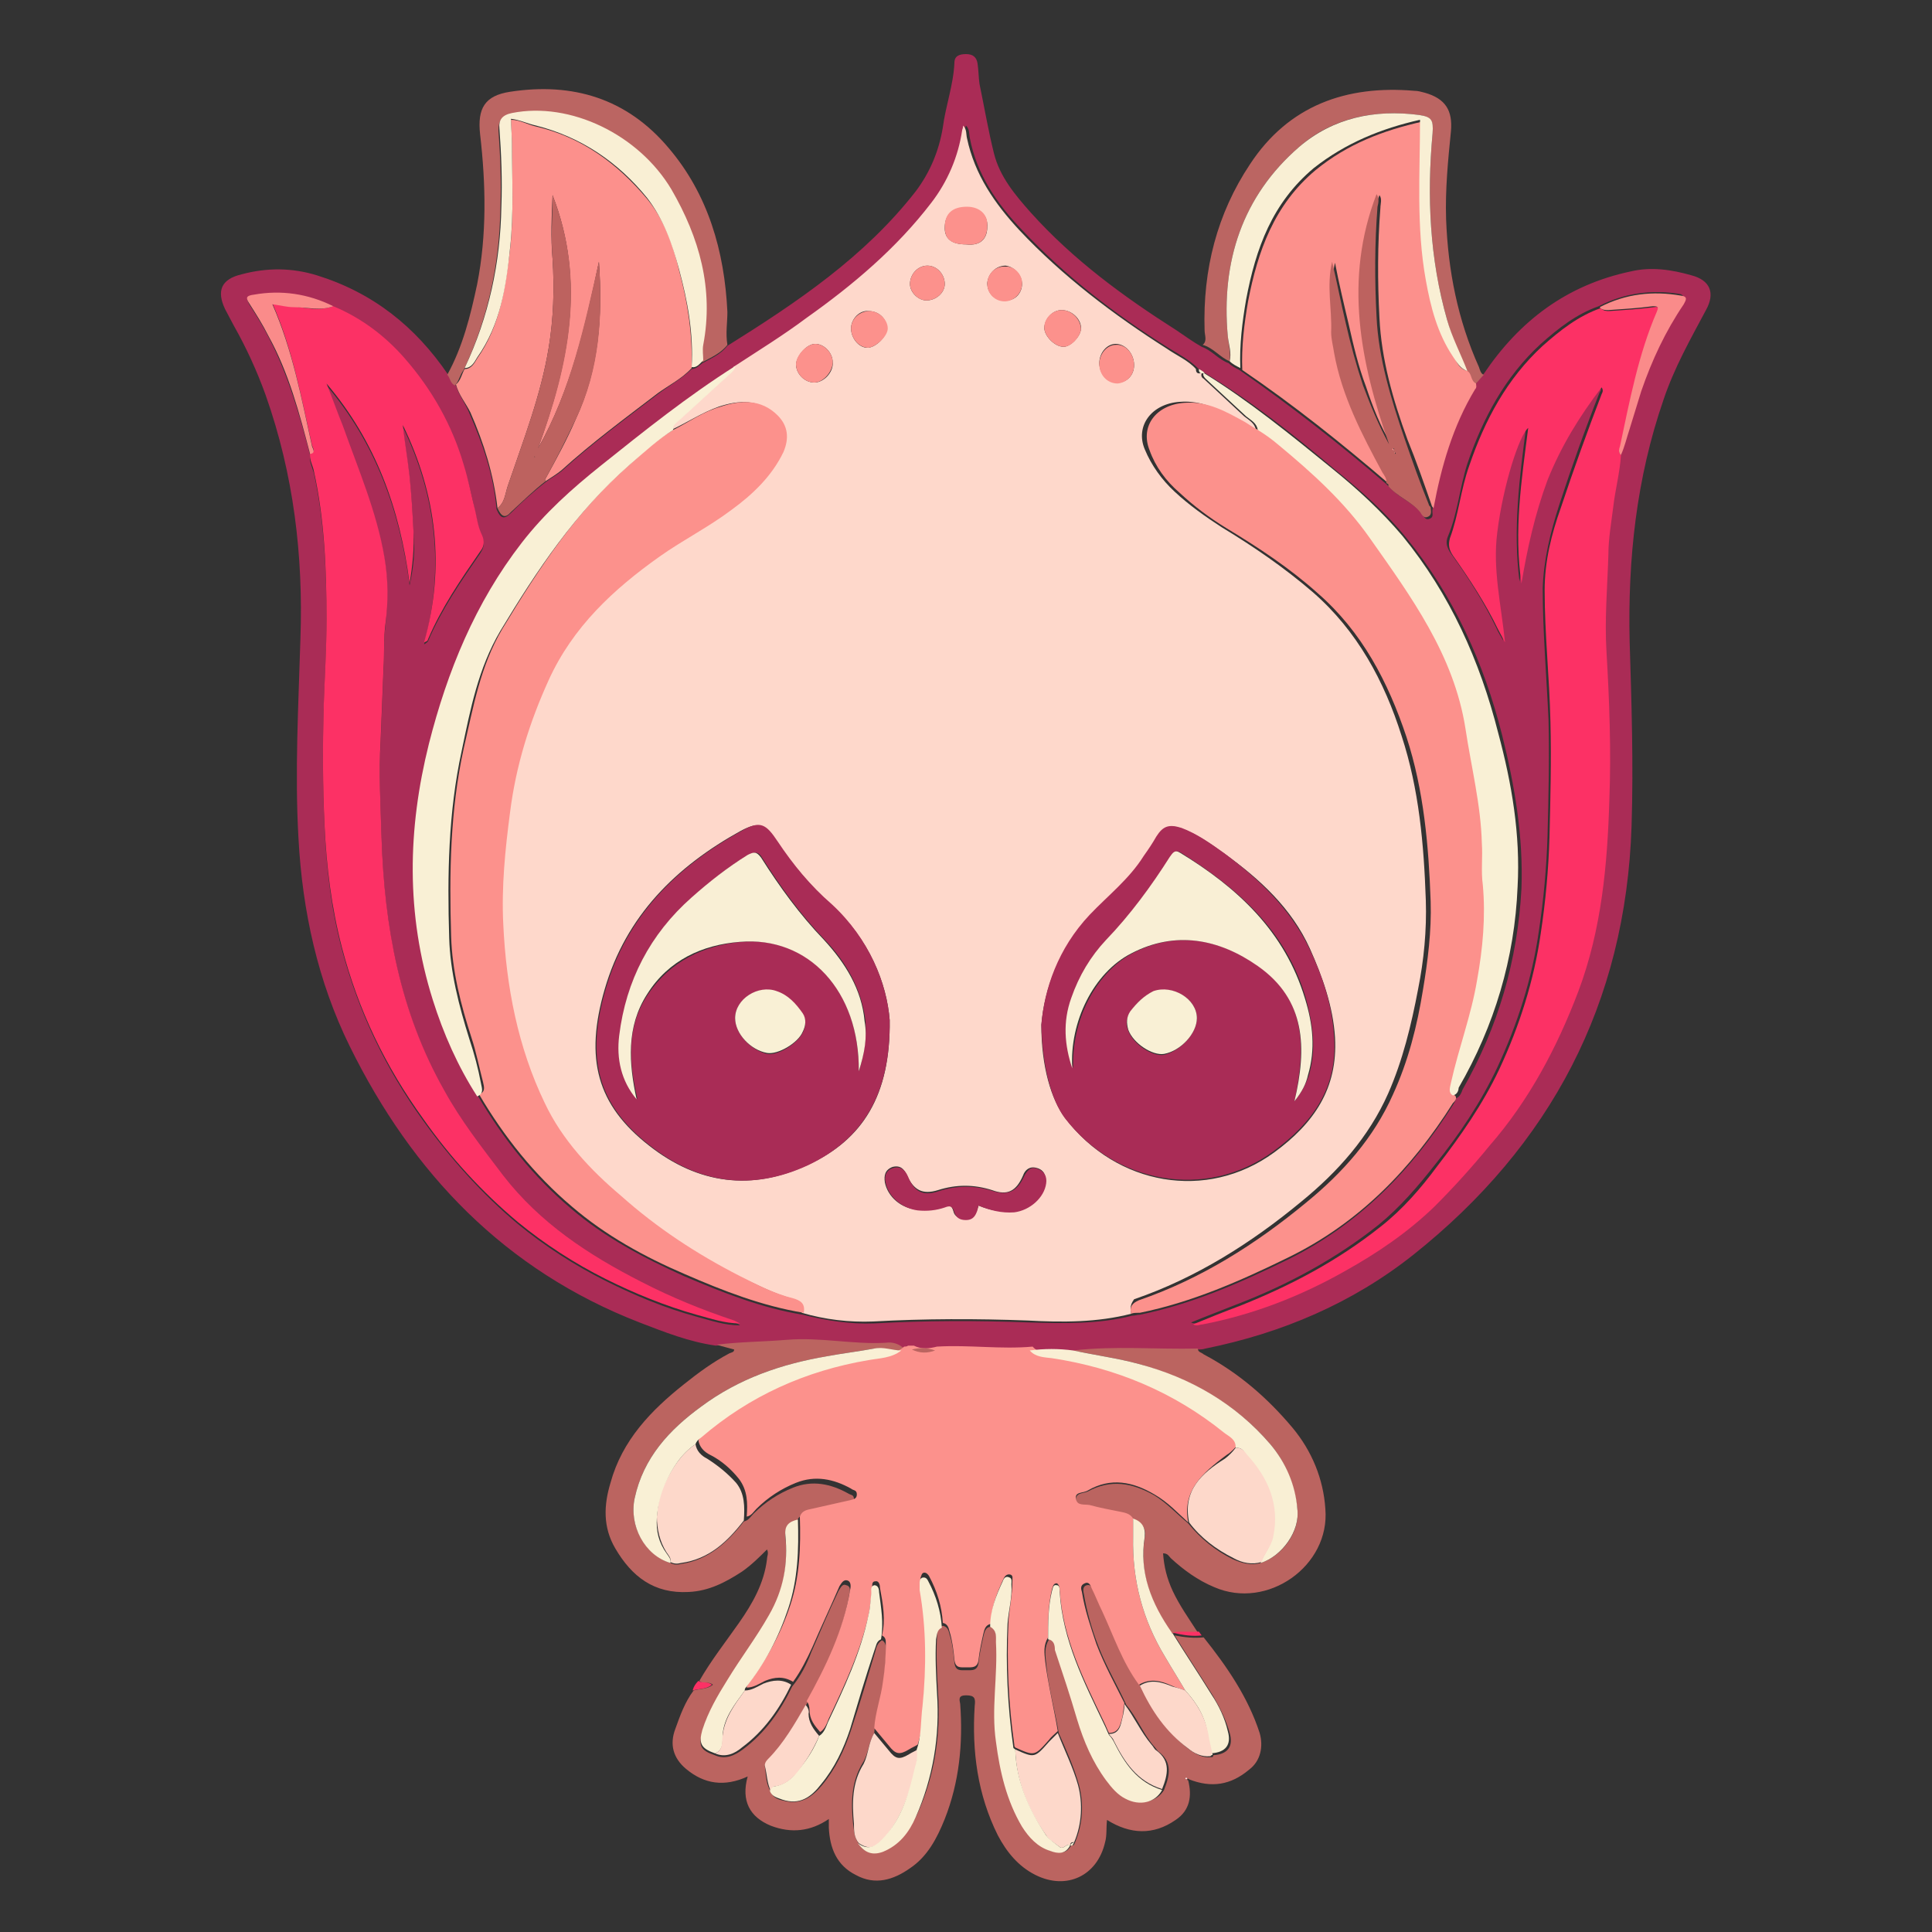 <?xml version="1.0" encoding="utf-8"?>
<!-- Generator: Adobe Illustrator 27.9.0, SVG Export Plug-In . SVG Version: 6.00 Build 0)  -->
<svg version="1.1" id="Layer_1" xmlns="http://www.w3.org/2000/svg" xmlns:xlink="http://www.w3.org/1999/xlink" x="0px" y="0px"
	 viewBox="0 0 200 200" style="enable-background:new 0 0 200 200;" xml:space="preserve">
<rect x="0" y="0" width="200" height="200" fill="#333333" stroke="none"/>
<style type="text/css">
	.st0{fill:#AA2C56;}
	.st1{fill:#BB6460;}
	.st2{fill:#BB6562;}
	.st3{fill:#FC3165;}
	.st4{fill:#FED8CB;}
	.st5{fill:#FC918C;}
	.st6{fill:#FC908C;}
	.st7{fill:#F9F0D5;}
	.st8{fill:#F9EFD4;}
	.st9{fill:#BD625F;}
	.st10{fill:#FA8B8A;}
	.st11{fill:#FDD8CA;}
	.st12{fill:#FEFEFE;}
	.st13{fill:#A92C56;}
	.st14{fill:#F9EFD5;}
</style>
<g>
	<path class="st0" d="M153.6,38.7c3.7-5.5,8.6-9.2,15.2-10.6c2.1-0.5,4.2-0.2,6.3,0.4c1.9,0.5,2.5,1.8,1.5,3.6c-1.6,3-3.3,6-4.4,9.3
		c-2.8,8.1-3.7,16.5-3.5,25c0.2,6.4,0.4,12.7,0.2,19.1c-0.6,18.4-8.4,33.1-22.6,44.4c-6.3,5-13.6,8.1-21.5,9.7
		c-0.3,0.1-0.6,0.1-0.9,0.1c-4.3,0.1-8.6-0.2-12.9,0.2c-1.5-0.3-3-0.2-4.5,0c-3.3,0.3-6.6-0.2-9.9,0c-0.8-0.3-1.6-0.3-2.4-0.1
		c-0.2,0-0.4,0-0.6,0c-0.5-0.6-1.3-0.8-2-0.7c-3.5,0.3-6.9-0.6-10.3-0.3c-2.4,0.2-4.8,0.2-7.2,0.5c-2.8-0.4-5.3-1.4-7.9-2.4
		c-13.9-5.4-23.5-15.4-30-28.6c-3.3-6.7-4.9-14-5.3-21.5c-0.4-6.9,0-13.8,0.2-20.7c0.3-8.6-0.7-17-3.6-25.2c-0.9-2.5-2-4.9-3.3-7.2
		c-0.3-0.6-0.6-1.1-0.9-1.7c-0.9-1.9-0.4-3.1,1.7-3.6c2.6-0.7,5.2-0.7,7.8,0.1c5.8,1.8,10.2,5.3,13.6,10.3c0.3,0.4,0.3,0.9,0.8,1.1
		c0.3,1,1,1.9,1.4,2.9c1.4,3.2,2.5,6.4,2.8,9.9c0.4,1,0.8,1.1,1.5,0.4c1.1-1.1,2.3-2.2,3.6-3.2c0.5-0.4,1.1-0.7,1.6-1.1
		c3.2-2.9,6.6-5.4,10-8c1.2-0.9,2.5-1.6,3.5-2.6c0.5,0,0.8-0.4,1.1-0.6c0.9-0.5,1.9-0.9,2.6-1.8c7.2-4.5,14.2-9.2,19.5-16
		c1.5-2,2.4-4.2,2.8-6.6c0.3-2.3,1.1-4.4,1.2-6.7c0-0.7,0.5-0.9,1.2-0.9c0.7,0,1.1,0.3,1.2,1c0.1,0.7,0.1,1.4,0.2,2.1
		c0.5,2.4,0.9,4.8,1.5,7.2c0.6,2.4,2.2,4.3,3.8,6.1c4.4,4.9,9.6,8.7,15.1,12.2c0.9,0.6,1.7,1.2,2.6,1.7c1.1,0.4,1.7,1.3,2.8,1.7
		c0.3,0.3,0.7,0.5,1.1,0.7c5.3,3.7,10.3,7.6,15.2,11.8c0.1,0.1,0.3,0.3,0.4,0.4c1,1.1,2.4,1.5,3.3,2.7c0.2,0.3,0.4,0.7,0.8,0.5
		c0.5-0.2,0.2-0.6,0.3-1c0.8-4.3,2-8.5,4.3-12.3c0.1-0.2,0.1-0.4,0.1-0.6C153,39.4,153.3,39,153.6,38.7z M124.7,38.6
		c-0.2-0.1-0.4-0.3-0.6-0.4c-0.9-0.9-2-1.5-3-2.1c-5.6-3.5-10.8-7.5-15.3-12.3c-2.6-2.7-4.7-5.8-5.4-9.5c-0.1-0.4,0-0.9-0.4-1.3
		c-0.1,0.2-0.1,0.3-0.1,0.5c-0.4,2.8-1.5,5.3-3.2,7.5c-3.6,4.7-8.1,8.5-12.9,11.9c-2.5,1.8-5.1,3.4-7.6,5.1
		c-4.9,3.1-9.4,6.6-13.9,10.3c-3,2.4-5.9,5-8.2,8c-4.8,6.2-7.7,13.2-9.6,20.8c-2.2,8.9-2.4,17.7,0.4,26.4c1.1,3.5,2.6,6.9,4.6,10
		c2.6,4.4,5.7,8.3,9.6,11.6c3.5,3,7.5,5.1,11.7,7c4,1.7,8,3.3,12.3,4c2.4,0.6,4.9,1,7.4,0.9c5.3-0.3,10.7-0.3,16-0.1
		c3.6,0.1,7.2,0.2,10.7-0.7c0.3,0,0.5-0.1,0.8-0.1c5.4-1.1,10.4-3.3,15.3-5.7c7.3-3.6,12.8-9.2,17.1-16c0.1-0.2,0.3-0.4,0.3-0.7
		c0.4-0.1,0.6-0.6,0.7-0.9c3.7-6.5,5.7-13.4,6.1-20.8c0.2-5.4-0.7-10.7-2-15.9c-1.9-7.5-5-14.4-9.9-20.4c-2.1-2.6-4.7-4.9-7.3-7
		C133.8,44.9,129.5,41.5,124.7,38.6L124.7,38.6z M32.1,47.1c-0.1,0.7,0.2,1.2,0.4,1.9c1.1,5.1,1.3,10.2,1.3,15.3
		c0,3-0.2,6.1-0.3,9.2c-0.1,4.1-0.1,8.1,0.1,12.2c0.2,4.3,0.7,8.5,1.8,12.6c1.7,6.4,4.5,12.3,8.4,17.7c2.8,3.9,6.1,7.6,9.8,10.7
		c2.8,2.3,5.9,4.3,9.1,5.9c3,1.5,6.1,2.8,9.4,3.7c1.5,0.4,2.9,0.9,4.5,0.9c-0.2-0.2-0.4-0.2-0.6-0.3c-3.3-1.2-6.5-2.5-9.6-4
		c-5.4-2.8-10.5-6.1-14.3-11c-2.2-2.8-4.3-5.7-6.1-8.8c-4.5-8.1-6.2-16.9-6.5-26.1c-0.1-3.4-0.3-6.7-0.1-10.1c0.1-2.5,0.2-5,0.3-7.5
		c0.1-1.5,0-3.1,0.2-4.6c0.2-2.3,0.3-4.6-0.1-6.9c-0.8-4.7-2.7-9.1-4.3-13.6c-0.5-1.5-1.1-2.9-1.7-4.4c5.1,6,7.6,13,8.6,20.7
		c0.4-1.8,0.6-3.6,0.4-5.5c-0.1-1.9-0.2-3.8-0.4-5.6c-0.2-1.8-0.5-3.5-0.7-5.3c3.5,7.2,4.3,14.7,2.2,22.5c0.2-0.1,0.3-0.2,0.4-0.3
		c1.4-3.3,3.4-6.2,5.4-9.1c0.4-0.6,0.5-1.1,0.2-1.7c-0.4-0.8-0.5-1.7-0.7-2.5c-0.3-1.6-0.7-3.2-1.2-4.8c-1.3-4.1-3.3-7.8-6.1-11
		c-2.1-2.3-4.5-4.2-7.4-5.4c-2.6-1.4-5.3-1.7-8.2-1.3c-0.8,0.1-0.8,0.3-0.5,0.9c0.7,1.1,1.4,2.2,2,3.4C29.8,38.7,31,42.9,32.1,47.1z
		 M165.5,31.7c-2.3,0.8-4.2,2.3-6,3.9c-3.7,3.4-6,7.7-7.6,12.4c-0.8,2.5-1,5.1-2,7.5c-0.3,0.7-0.1,1.2,0.3,1.8
		c1.8,2.5,3.4,5,4.7,7.7c0.2,0.5,0.5,0.9,0.7,1.3c-0.4-3.8-1.3-7.6-0.8-11.4c0.7-4.9,2.4-10.1,3.2-10.8c-0.7,5.3-1.4,10.7-0.7,16.1
		c0.6-3.7,1.4-7.3,2.7-10.7c1.3-3.5,3.3-6.6,5.6-9.6c0.2,0.4,0.1,0.6,0,0.7c-1.5,3.8-2.9,7.7-4.2,11.7c-0.9,2.8-1.6,5.6-1.7,8.6
		c0,4.5,0.4,9.1,0.6,13.6c0.1,4,0,8-0.1,12c-0.1,3.3-0.4,6.6-0.9,9.9c-0.7,4.9-2.2,9.6-4.3,14.1c-1.7,3.6-3.9,6.9-6.4,10
		c-1.8,2.3-3.7,4.5-5.9,6.3c-4.4,3.5-9.4,6.2-14.6,8.2c-1.5,0.6-3.1,1.2-4.8,1.9c0.2,0.1,0.3,0.1,0.4,0.1c0.2,0,0.4,0,0.6-0.1
		c5.2-1.1,10-3,14.7-5.5c3.4-1.9,6.5-4,9.3-6.7c2.1-2,3.9-4.1,5.7-6.3c4-4.8,7-10.2,9.2-16c2.4-6.4,3-13.1,3.2-19.8
		c0.2-5.1-0.1-10.3-0.3-15.4c-0.2-3.3,0.1-6.7,0.2-10c0.1-1.6,0.4-3.3,0.5-4.9c0.2-1.8,0.7-3.5,0.8-5.4c0.4-0.9,0.6-1.8,0.8-2.7
		c0.4-1.3,0.8-2.6,1.2-3.9c1.1-3.2,2.5-6.2,4.4-9c0.2-0.4,0.5-0.8-0.3-0.9C171,30,168.2,30.3,165.5,31.7z"/>
	<path class="st1" d="M74.2,139.2c2.4-0.3,4.8-0.3,7.2-0.5c3.5-0.3,6.9,0.5,10.3,0.3c0.7-0.1,1.4,0.1,2,0.7c-0.1,0-0.3,0-0.4,0.1
		c-0.9,0.1-1.8-0.3-2.8-0.2c-1.6,0.3-3.3,0.5-4.9,0.8c-4.7,0.8-9.1,2.3-13,5.2c-3.3,2.4-6,5.3-6.9,9.5c-0.6,2.8,1,5.8,3.7,6.7
		c0.4,0.2,0.7,0.2,1.1,0.1c2.8-0.4,4.8-2.2,6.5-4.4c0.5-0.1,0.7-0.5,1-0.8c1.2-1.2,2.6-2.1,4.1-2.7c2-0.8,3.9-0.4,5.7,0.6
		c0.3,0.2,0.6,0.1,0.6,0.6c0,0.5-0.4,0.5-0.7,0.6c-1.3,0.3-2.7,0.6-4,0.9c-0.5,0.1-1,0.1-1.2,0.8c-0.9,0.2-1.3,0.6-1.2,1.6
		c0.3,2.9-0.2,5.7-1.7,8.3c-1.3,2.3-2.9,4.4-4.3,6.7c-1,1.7-2.1,3.3-2.6,5.2c-0.4,1.4-0.2,1.9,1.3,2.4c1.1,0.5,2.1,0,2.9-0.6
		c2.3-1.7,3.9-4,5.1-6.5c0.9-1.1,1.5-2.3,2-3.6c0.9-2.1,1.8-4.2,2.8-6.3c0.2-0.3,0.4-0.8,0.8-0.6c0.5,0.1,0.4,0.6,0.3,1
		c-0.7,4.1-2.5,7.8-4.5,11.5c-1.2,2-2.3,4-3.9,5.6c-0.2,0.2-0.4,0.5-0.3,0.8c0.1,0.8,0.1,1.7,0.6,2.5c0.2,0.6,0.8,0.8,1.3,0.9
		c1.8,0.5,3-0.4,4-1.6c1.4-1.7,2.3-3.6,3-5.7c0.9-2.7,1.7-5.4,2.5-8.1c0.1-0.4,0.2-0.9,0.7-1.2c0.4,0.2,0.4,0.6,0.4,0.9
		c0,1.3-0.1,2.6-0.3,3.9c-0.3,1.6-0.8,3.2-0.9,4.8c-0.6,1-0.6,2.2-1.2,3.1c-1.2,2-1.2,4.1-1,6.2c0.1,0.7,0.1,1.4,0.5,2
		c0.6,1.1,1.5,1.3,2.7,0.8c1.7-0.7,2.6-2,3.4-3.6c1.9-4.1,2.5-8.4,2.2-12.8c-0.1-1.9-0.2-3.7-0.1-5.6c0-0.5,0-1,0.6-1.2
		c0.5,0.1,0.6,0.5,0.7,0.9c0.3,0.9,0.4,1.9,0.5,2.9c0.1,0.9,0.6,0.8,1.2,0.8c0.6,0,1.2,0.1,1.3-0.8c0.1-0.9,0.3-1.8,0.5-2.7
		c0.1-0.4,0.2-1,0.8-1c0.6,0.4,0.5,1,0.6,1.6c0.1,3.4-0.5,6.8,0,10.3c0.4,3.1,1.1,6.1,2.7,8.8c0.7,1.1,1.6,2.1,2.9,2.5
		c0.8,0.2,1.6,0.4,2.1-0.6l0,0c0.3,0.1,0.3-0.1,0.4-0.3c0.8-1.9,0.9-4,0.4-5.9c-0.5-1.8-1.3-3.6-2.1-5.4c-0.4-2.4-1.1-4.8-1.3-7.2
		c-0.1-0.9-0.2-1.7,0.3-2.5c0.6,0.1,0.6,0.6,0.8,1.1c0.8,2.4,1.5,4.8,2.3,7.2c0.7,2.2,1.6,4.4,3,6.3c0.5,0.7,1.2,1.4,2,1.9
		c1.4,0.7,3.1,0.3,3.8-0.9c0.6-1.5,0.9-2.9-0.6-4c-0.2-0.2-0.3-0.4-0.5-0.6c-1.1-1.3-1.7-2.9-2.8-4.2c-0.9-2-2.1-4-2.9-6.1
		c-0.7-1.8-1.2-3.6-1.5-5.4c-0.1-0.4-0.1-0.8,0.3-0.9c0.4-0.1,0.6,0.2,0.7,0.5c0.4,0.8,0.8,1.6,1.1,2.4c1.2,2.6,2.1,5.2,3.8,7.6
		c1.2,2.5,2.8,4.8,5,6.5c0.7,0.5,1.4,0.9,2.3,0.8c0.1,0,0.2,0,0.2-0.2l0,0c1.5-0.1,2.1-0.9,1.7-2.3c-0.4-1.4-1-2.6-1.7-3.8
		c-1.3-2.1-2.7-4.2-4-6.3c1,0.2,2,0.3,3,0.2c2.4,3,4.6,6.2,5.8,9.9c0.4,1.4,0.1,2.9-1.1,3.8c-1.9,1.6-3.9,1.9-6.2,1
		c-0.1-0.1-0.1-0.1-0.2,0c0,0,0,0.1,0.1,0.1c0.4,1.6,0.2,3.1-1.3,4.1c-2.3,1.6-4.7,1.5-7.1,0c-0.1,0.8,0,1.6-0.2,2.3
		c-0.8,3.5-4,5-7.2,3.4c-1.8-0.9-3-2.4-3.9-4.1c-2.1-4.2-2.7-8.7-2.4-13.4c0.1-0.8,0-1.1-0.9-1.1c-0.8,0-0.7,0.4-0.6,0.9
		c0.3,4.1-0.1,8.1-1.6,11.9c-0.8,2-1.8,3.9-3.6,5.1c-1.7,1.2-3.6,1.8-5.6,0.7c-2-1-2.7-2.8-2.8-4.9c0-0.2,0-0.5,0-0.9
		c-1.9,1.3-3.9,1.5-6,0.7c-2.2-0.9-3.1-2.6-2.4-5.1c-2.4,1.1-4.5,0.8-6.4-0.8c-1.3-1.1-1.7-2.5-1.1-4.1c0.5-1.4,1-2.8,1.9-4
		c0.6-0.2,1.4-0.1,2-0.6c-0.5-0.4-1,0-1.4-0.4c1.2-2.1,2.7-4,4.1-6c1.4-2,2.6-4.1,2.9-6.6c0-0.3,0.2-0.6,0-1
		c-0.8,0.8-1.6,1.6-2.6,2.3c-1.7,1.1-3.4,2-5.5,2.1c-3.6,0.2-5.9-1.6-7.6-4.5c-1.3-2.2-1.2-4.5-0.5-6.8c1.2-4.4,4.2-7.5,7.6-10.2
		c1.5-1.2,3-2.3,4.7-3.2c0.2-0.1,0.5-0.1,0.5-0.4C75.3,139.5,74.8,139.4,74.2,139.2z"/>
	<path class="st1" d="M111.1,139.8c4.3-0.5,8.6-0.1,12.9-0.2c0,0.4,0.4,0.4,0.6,0.6c3.6,1.9,6.6,4.5,9.2,7.6c2,2.4,3.2,5.3,3.4,8.4
		c0.5,5.9-6,10.5-11.5,8.1c-1.7-0.7-3.2-1.8-4.5-3c-0.2-0.2-0.3-0.5-0.8-0.5c0.1,1.4,0.4,2.6,1,3.9c0.7,1.5,1.7,2.9,2.6,4.3
		c-0.9,0.1-1.8-0.1-2.7,0.1c-2.1-3-3.4-6.2-2.8-9.9c0.2-1-0.3-1.6-1.2-1.9c-0.3-0.4-0.8-0.6-1.3-0.7c-1.1-0.2-2.2-0.5-3.2-0.7
		c-0.5-0.1-1.3,0.1-1.4-0.6c-0.1-0.8,0.8-0.7,1.2-0.9c2.4-1.3,4.6-0.9,6.9,0.4c1.3,0.8,2.3,1.9,3.5,2.9c1.3,1.6,2.8,2.8,4.6,3.7
		c0.9,0.4,1.9,0.7,2.9,0.4c2.2-0.7,4.1-3.2,3.8-5.6c-0.3-2.5-1.2-4.8-2.8-6.7c-3.6-4.2-8.3-6.8-13.6-8.3
		C115.7,140.6,113.4,140.3,111.1,139.8z"/>
	<path class="st2" d="M127.3,37.4c-1-0.4-1.7-1.4-2.8-1.7c0.5-0.4,0.2-1,0.2-1.5c-0.2-6.3,1.3-12.1,4.7-17.2c4-6.1,10-8.2,17-7.6
		c0.4,0,0.7,0.1,1.1,0.2c2.1,0.6,2.9,1.8,2.7,4c-0.3,3-0.6,6-0.5,9.1c0.2,5.3,1.2,10.4,3.4,15.3c0.1,0.3,0.2,0.7,0.5,0.8
		c-0.3,0.3-0.6,0.7-0.9,1c-0.6-0.3-0.4-1-0.9-1.3c-0.7-1.8-1.5-3.5-2-5.4c-1.8-6.3-2.1-12.8-1.5-19.3c0.1-1.3-0.1-1.7-1.4-1.9
		c-4.6-0.6-9,0.3-12.4,3.3c-5.9,5.1-8.1,11.9-7.4,19.6C127.2,35.7,127.4,36.5,127.3,37.4z"/>
	<path class="st2" d="M75.3,35.7c-0.7,0.9-1.7,1.3-2.6,1.8c0-0.5-0.1-1.1,0-1.6c1.1-5.8-0.4-11.1-3.3-16.1
		C66,14,58.9,10.7,52.9,11.9c-1,0.2-1.3,0.6-1.3,1.6c0.2,2.7,0.3,5.4,0.2,8.1c-0.1,5.8-1.3,11.4-3.8,16.7c-0.4,0.5-0.5,1.2-0.9,1.6
		c-0.5-0.2-0.5-0.8-0.8-1.1c1.6-2.9,2.4-6.1,3.1-9.4c1-5.1,0.9-10.3,0.3-15.5c-0.3-2.7,0.5-4,3.1-4.4c6.5-1,12.1,0.7,16.4,5.8
		c4.1,4.8,5.8,10.7,6.1,17C75.3,33.4,75.1,34.5,75.3,35.7z"/>
	<path class="st3" d="M72.3,174c0.4,0.3,0.9,0,1.4,0.4c-0.6,0.5-1.3,0.4-2,0.6C71.8,174.6,72,174.3,72.3,174z"/>
	<path class="st3" d="M121.4,169c0.9-0.2,1.8,0,2.7-0.1c0.1,0.1,0.2,0.3,0.3,0.4C123.5,169.4,122.5,169.3,121.4,169
		C121.4,169.1,121.4,169.1,121.4,169z"/>
	<path class="st4" d="M117.1,136c-3.5,0.9-7.1,0.9-10.7,0.7c-5.3-0.2-10.7-0.2-16,0.1c-2.5,0.1-5-0.2-7.4-0.9
		c0.2-0.9-0.4-1.3-1.1-1.5c-1.9-0.5-3.7-1.5-5.5-2.3c-4.4-2.2-8.5-5-12.3-8.3c-3.2-2.8-6-5.8-7.9-9.6c-2.8-5.8-4-12.1-4.3-18.5
		c-0.2-3.9,0.2-7.7,0.7-11.6c0.6-4.8,2-9.3,4-13.7c2.5-5.5,6.8-9.4,11.5-12.8c2.4-1.7,5.1-3.1,7.4-4.8c2.2-1.7,4.2-3.5,5.4-6
		c0.7-1.4,0.5-2.7-0.6-3.8c-1.7-1.7-3.8-1.6-5.9-0.9c-1.7,0.6-3.2,1.6-4.9,2.4c0-0.3,0.2-0.5,0.4-0.7c1.9-1.7,3.7-3.4,5.6-5.1
		c0.2-0.2,0.5-0.4,0.4-0.7c2.6-1.7,5.2-3.3,7.6-5.1c4.8-3.4,9.3-7.2,12.9-11.9c1.7-2.2,2.8-4.8,3.2-7.5c0-0.1,0.1-0.2,0.1-0.5
		c0.4,0.4,0.3,0.9,0.4,1.3c0.8,3.8,2.9,6.8,5.4,9.5c4.5,4.8,9.8,8.8,15.3,12.3c1,0.7,2.2,1.2,3,2.1c0,0.5,0.3,0.5,0.6,0.4
		c0,0,0,0,0,0c-0.1,0.3,0,0.5,0.2,0.6c1.4,1.3,2.8,2.6,4.2,3.9c0.5,0.4,1.1,0.7,1.2,1.4c-0.6-0.2-1.1-0.6-1.6-0.9
		c-2-1.1-3.9-2.2-6.3-2c-2.9,0.2-4.6,2.5-3.6,4.9c0.7,1.7,1.8,3.2,3.1,4.4c1.5,1.4,3.2,2.6,4.9,3.7c3.3,2,6.5,4.2,9.4,6.7
		c4.6,4,7.4,9.2,9.2,14.9c1.8,5.5,2.3,11.2,2.5,17c0.1,3.1-0.2,6.2-0.8,9.2c-0.7,3.7-1.6,7.4-3.1,10.8c-2,4.5-5.2,8.1-9,11.2
		c-5.2,4.3-10.9,7.9-17.3,10.1C117.2,134.8,116.9,135.2,117.1,136z M107.8,106.1c0,4.3,1,7.7,2.5,9.7c5.3,6.9,14.6,8.6,21.6,3.5
		c4.1-3,6.6-6.6,6.3-11.9c-0.2-3.2-1.3-6.3-2.6-9.2c-1.9-4.2-5.2-7.2-8.8-9.8c-1.4-1-2.8-2-4.4-2.6c-1.3-0.5-1.8-0.2-2.6,0.9
		c-0.4,0.7-0.9,1.3-1.3,2c-1.6,2.3-3.7,4.1-5.6,6.1C109.6,98.2,108.1,102.4,107.8,106.1z M92.1,105.6c-0.3-3.8-2.1-8.4-6.1-12
		c-2.1-1.9-4-4.1-5.6-6.5c-1.2-1.8-1.8-2.1-3.7-1.1c-6.7,3.7-11.9,8.8-14.1,16.4c-2.1,7.2-0.8,12,4.6,16.2c5.1,4,10.6,4.7,16.4,2
		C89.3,118,92.2,113.4,92.1,105.6z M101.3,124.8c1.2,0.5,2.4,0.7,3.6,0.6c1.6-0.2,3.1-1.5,3.3-3c0.1-0.7-0.1-1.3-0.9-1.5
		c-0.7-0.2-1.2,0.2-1.4,0.8c-0.7,1.6-1.6,2.1-3.2,1.5c-1.9-0.6-3.7-0.6-5.6,0c-1.6,0.5-2.5,0-3.2-1.5c-0.3-0.7-0.7-1.1-1.5-0.9
		c-0.8,0.3-0.9,0.9-0.8,1.6c0.3,1.5,1.7,2.7,3.3,2.8c0.9,0.1,1.9,0,2.8-0.3c0.5-0.2,0.8-0.2,1,0.5c0.1,0.5,0.6,0.8,1.2,0.8
		c0.5,0,0.9-0.3,1.1-0.8C101.2,125.3,101.2,125.1,101.3,124.8z M100,25.3c1.7,0.2,2.2-0.8,2.2-1.8c0.1-1.2-0.8-2-2.1-2
		c-1.5,0-2.3,0.7-2.3,2.1C97.8,24.7,98.5,25.3,100,25.3z M117.4,37.8c0-1.2-0.9-2.2-1.9-2.2c-0.9,0-1.7,0.9-1.7,2c0,1.1,0.9,2,1.9,2
		C116.7,39.6,117.4,38.8,117.4,37.8z M84.4,35.6c-0.9,0-1.9,1.2-2,2.1c0,1,0.9,1.9,1.9,1.9c1,0,2-1.1,1.9-2.1
		C86.2,36.5,85.3,35.6,84.4,35.6z M108.1,33.9c0,0.9,1.1,2,2,2c0.7,0,1.7-1,1.8-1.8c0.1-1-0.9-2-2-2C109,32.1,108.2,32.9,108.1,33.9
		z M88.1,34c0,1,0.8,2,1.7,2c0.8,0,2-1.1,2-2c0-1-0.8-1.8-1.9-1.8C89,32.1,88.1,33,88.1,34z M96,27.5c-1,0-1.8,0.9-1.8,1.9
		c0,0.9,0.9,1.7,1.7,1.7c1,0,1.9-0.8,1.9-1.7C97.8,28.4,97,27.5,96,27.5z M105.8,29.4c0-0.9-0.8-1.8-1.7-1.9c-1,0-1.8,0.8-1.9,1.8
		c0,1,0.7,1.8,1.8,1.8C105,31.2,105.8,30.4,105.8,29.4z"/>
	<path class="st5" d="M123,157.6c-1.1-1-2.1-2.1-3.5-2.9c-2.2-1.3-4.5-1.8-6.9-0.4c-0.5,0.3-1.4,0.1-1.2,0.9
		c0.1,0.7,0.9,0.5,1.4,0.6c1.1,0.3,2.2,0.5,3.2,0.7c0.5,0.1,1,0.2,1.3,0.7c0,0.6,0,1.3,0,1.9c-0.1,4.5,1,8.6,3.3,12.4
		c0.7,1.2,1.4,2.3,2.1,3.5c-0.5-0.2-1-0.3-1.4-0.5c-1.1-0.5-2.2-0.8-3.4-0.1c-1.7-2.3-2.6-5-3.8-7.6c-0.4-0.8-0.7-1.6-1.1-2.4
		c-0.1-0.3-0.3-0.7-0.7-0.5c-0.5,0.2-0.4,0.6-0.3,0.9c0.3,1.9,0.9,3.6,1.5,5.4c0.8,2.1,1.9,4.1,2.9,6.1c-0.1,0.5-0.1,0.9-0.2,1.4
		c-0.2,0.7-0.3,1.7-1.4,1.7c-0.2-0.4-0.3-0.7-0.5-1.1c-2.1-4.4-4.3-8.7-4.6-13.7c0-0.3-0.1-0.6-0.3-0.7c-0.4,0-0.4,0.4-0.5,0.6
		c-0.4,1.7-0.4,3.3-0.4,5c-0.5,0.8-0.4,1.6-0.3,2.5c0.3,2.4,0.9,4.8,1.3,7.2c-0.3,0.3-0.7,0.6-0.9,0.9c-1.5,1.7-1.5,1.7-3.5,0.8
		c-0.1-0.1-0.1-0.2-0.1-0.3c-0.6-4.2-0.8-8.5-0.6-12.8c0.1-1.4,0.4-2.7,0.4-4.1c0-0.3,0.1-0.6-0.2-0.7c-0.4-0.1-0.6,0.2-0.7,0.4
		c-0.7,1.5-1.3,3-1.3,4.7c-0.6,0.1-0.7,0.6-0.8,1c-0.2,0.9-0.4,1.8-0.5,2.7c-0.1,0.9-0.7,0.8-1.3,0.8c-0.6,0-1.1,0.1-1.2-0.8
		c-0.1-1-0.2-1.9-0.5-2.9c-0.1-0.4-0.2-0.8-0.7-0.9c-0.1-1.7-0.6-3.3-1.4-4.8c-0.1-0.2-0.3-0.4-0.5-0.4c-0.3,0-0.3,0.3-0.4,0.5
		c0,0.3-0.1,0.5,0,0.8c0.7,4,0.7,8,0.3,12c-0.1,1.5-0.1,3-0.6,4.5c-0.3,0.2-0.6,0.3-0.9,0.5c-1,0.6-1.4,0.5-2.1-0.4
		c-0.5-0.6-1-1.2-1.5-1.8c0.1-1.6,0.7-3.2,0.9-4.8c0.2-1.3,0.3-2.6,0.3-3.9c0-0.4,0-0.7-0.4-0.9c0.4-1.6,0.1-3.3-0.2-4.9
		c0-0.3-0.1-0.8-0.5-0.7c-0.4,0-0.3,0.5-0.3,0.8c-0.1,0.8-0.2,1.5-0.3,2.3c-0.8,3.9-2.5,7.5-4.2,11.1c-0.2,0.5-0.4,1.1-0.9,1.4
		c-0.6-0.7-1.1-1.3-1.1-2.3c0-0.3-0.1-0.7-0.3-0.9c2-3.6,3.8-7.3,4.5-11.5c0.1-0.4,0.1-0.9-0.3-1c-0.4-0.1-0.6,0.3-0.8,0.6
		c-0.9,2.1-1.9,4.2-2.8,6.3c-0.6,1.3-1.2,2.5-2,3.6c-1-0.6-1.9-0.5-2.9-0.1c-0.6,0.3-1.2,0.7-1.9,0.7c0-0.1,0-0.2,0.1-0.3
		c1.9-2.5,3.4-5.2,4.4-8.2c1-3,1.1-6.1,1-9.2c0.2-0.6,0.7-0.7,1.2-0.8c1.3-0.3,2.7-0.6,4-0.9c0.3-0.1,0.7-0.1,0.7-0.6
		c0-0.5-0.4-0.4-0.6-0.6c-1.8-1-3.7-1.4-5.7-0.6c-1.5,0.6-2.9,1.5-4.1,2.7c-0.3,0.3-0.5,0.7-1,0.8c0.1-1.4,0.1-2.7-0.8-3.9
		c-0.8-1-1.8-1.9-3-2.5c-0.6-0.3-1.1-0.8-1.2-1.5c0.1-0.3,0.3-0.5,0.6-0.7c5-4.3,10.8-6.9,17.3-8c1.2-0.2,2.4-0.1,3.4-1
		c0.1,0,0.3,0,0.4-0.1c0.2,0,0.4,0,0.6,0c0.8,0.4,1.6,0.3,2.4,0.1c3.3-0.2,6.6,0.3,9.9,0c0.6,0.7,1.5,0.7,2.3,0.8
		c6.6,1,12.6,3.5,17.8,7.7c0.5,0.4,1.2,0.8,1.2,1.6c-0.4,0.4-0.7,0.8-1.2,1.1C124.3,152.6,122.4,154.4,123,157.6z"/>
	<path class="st3" d="M167.8,47.1c-0.1,1.8-0.6,3.6-0.8,5.4c-0.2,1.6-0.5,3.3-0.5,4.9c-0.1,3.3-0.4,6.7-0.2,10
		c0.3,5.1,0.5,10.3,0.3,15.4c-0.2,6.7-0.8,13.4-3.2,19.8c-2.2,5.8-5.1,11.3-9.2,16c-1.8,2.2-3.7,4.3-5.7,6.3
		c-2.8,2.7-5.9,4.8-9.3,6.7c-4.6,2.6-9.5,4.5-14.7,5.5c-0.2,0-0.4,0.1-0.6,0.1c-0.1,0-0.2,0-0.4-0.1c1.7-0.7,3.2-1.3,4.8-1.9
		c5.3-2.1,10.2-4.7,14.6-8.2c2.3-1.8,4.2-4,5.9-6.3c2.4-3.1,4.7-6.4,6.4-10c2.1-4.5,3.6-9.2,4.3-14.1c0.5-3.3,0.8-6.6,0.9-9.9
		c0.1-4,0.2-8,0.1-12c-0.1-4.5-0.6-9.1-0.6-13.6c0-3,0.7-5.8,1.7-8.6c1.3-3.9,2.7-7.8,4.2-11.7c0.1-0.2,0.2-0.4,0-0.7
		c-2.3,3-4.2,6.1-5.6,9.6c-1.3,3.5-2.1,7.1-2.7,10.7c-0.8-5.4,0-10.7,0.7-16.1c-0.9,0.7-2.6,5.9-3.2,10.8c-0.5,3.8,0.4,7.5,0.8,11.4
		c-0.2-0.4-0.5-0.9-0.7-1.3c-1.3-2.7-3-5.3-4.7-7.7c-0.4-0.6-0.5-1.1-0.3-1.8c0.9-2.4,1.1-5,2-7.5c1.6-4.7,3.9-9,7.6-12.4
		c1.8-1.6,3.7-3.1,6-3.9c0.3,0.3,0.6,0.3,0.9,0.3c1.5-0.1,3.1-0.2,4.6-0.4c0.6-0.1,0.7,0.1,0.4,0.6c-1.9,4.5-2.8,9.2-3.8,13.9
		C167.6,46.5,167.5,46.8,167.8,47.1z"/>
	<path class="st3" d="M34.5,31.7c2.9,1.2,5.4,3.1,7.4,5.4c2.8,3.2,4.9,6.9,6.1,11c0.5,1.6,0.8,3.2,1.2,4.8c0.2,0.9,0.3,1.7,0.7,2.5
		c0.3,0.7,0.2,1.2-0.2,1.7c-2,2.9-4,5.8-5.4,9.1c0,0.1-0.1,0.2-0.4,0.3c2.2-7.8,1.3-15.3-2.2-22.5c0.2,1.8,0.5,3.5,0.7,5.3
		c0.2,1.9,0.3,3.7,0.4,5.6c0.1,1.8-0.1,3.7-0.4,5.5c-1-7.7-3.5-14.7-8.6-20.7c0.6,1.5,1.1,2.9,1.7,4.4c1.6,4.5,3.5,8.9,4.3,13.6
		c0.4,2.3,0.4,4.6,0.1,6.9c-0.2,1.5-0.1,3.1-0.2,4.6c-0.1,2.5-0.2,5-0.3,7.5c-0.2,3.4,0,6.7,0.1,10.1c0.3,9.1,1.9,18,6.5,26.1
		c1.7,3.1,3.9,5.9,6.1,8.8c3.8,4.9,8.8,8.2,14.3,11c3.1,1.6,6.3,2.9,9.6,4c0.2,0.1,0.4,0.2,0.6,0.3c-1.6,0-3-0.5-4.5-0.9
		c-3.2-0.9-6.4-2.2-9.4-3.7c-3.2-1.6-6.3-3.6-9.1-5.9c-3.7-3.1-7-6.7-9.8-10.7c-3.9-5.4-6.7-11.2-8.4-17.7
		c-1.1-4.2-1.6-8.4-1.8-12.6c-0.2-4.1-0.2-8.2-0.1-12.2c0.1-3.1,0.3-6.1,0.3-9.2c0-5.1-0.2-10.3-1.3-15.3c-0.1-0.6-0.5-1.2-0.4-1.9
		c0.6-0.1,0.3-0.5,0.2-0.8c-1.1-4.9-2-9.9-4.1-14.7c0.8,0.1,1.5,0.3,2.2,0.3C31.7,31.9,33.1,32.2,34.5,31.7z"/>
	<path class="st5" d="M117.1,136c-0.2-0.7,0.1-1.1,0.8-1.4c6.4-2.2,12.1-5.8,17.3-10.1c3.8-3.1,7-6.7,9-11.2
		c1.6-3.5,2.5-7.1,3.1-10.8c0.5-3,0.9-6.1,0.8-9.2c-0.2-5.7-0.7-11.5-2.5-17c-1.9-5.7-4.6-10.9-9.2-14.9c-2.9-2.6-6.1-4.7-9.4-6.7
		c-1.8-1.1-3.4-2.3-4.9-3.7c-1.4-1.2-2.5-2.7-3.1-4.4c-1-2.5,0.7-4.7,3.6-4.9c2.4-0.2,4.3,0.9,6.3,2c0.5,0.3,1,0.7,1.6,0.9
		c0.7,0.5,1.5,1.1,2.2,1.6c3.5,2.8,6.7,5.9,9.4,9.6c4.3,6,8.6,12,9.9,19.7c0.6,3.9,1.6,7.8,1.7,11.9c0,1.4-0.1,2.9,0.1,4.3
		c0.4,3.4,0,6.6-0.6,9.9c-0.6,3.6-1.9,7.1-2.7,10.6c-0.1,0.5-0.3,0.9,0.2,1.3c0.1,0.3-0.1,0.5-0.3,0.7c-4.3,6.8-9.7,12.4-17.1,16
		c-4.9,2.4-9.9,4.6-15.3,5.7C117.6,135.9,117.3,135.9,117.1,136z"/>
	<path class="st5" d="M69.7,44.5c1.6-0.8,3.1-1.9,4.9-2.4c2.1-0.7,4.2-0.8,5.9,0.9c1.1,1.1,1.2,2.4,0.6,3.8c-1.2,2.5-3.2,4.4-5.4,6
		c-2.4,1.8-5,3.1-7.4,4.8c-4.8,3.4-9,7.3-11.5,12.8c-2,4.4-3.4,8.9-4,13.7c-0.5,3.8-0.9,7.7-0.7,11.6c0.3,6.4,1.5,12.7,4.3,18.5
		c1.8,3.8,4.7,6.9,7.9,9.6c3.7,3.3,7.8,6,12.3,8.3c1.8,0.9,3.5,1.8,5.5,2.3c0.7,0.2,1.3,0.5,1.1,1.5c-4.3-0.7-8.4-2.3-12.3-4
		c-4.2-1.8-8.2-4-11.7-7c-3.9-3.3-7-7.2-9.6-11.6c0.7-0.3,0.5-0.8,0.4-1.3c-0.4-1.5-0.7-3.1-1.2-4.6c-1.1-3.4-2-6.9-2.1-10.5
		c-0.2-6.5-0.1-13,1.3-19.4c1-4.3,1.7-8.5,4-12.4c3.8-6.3,7.8-12.4,13.4-17.2C66.6,46.8,68,45.5,69.7,44.5z"/>
	<path class="st6" d="M151.9,38.4c0.5,0.3,0.3,1,0.9,1.3c0,0.2,0.1,0.4-0.1,0.6c-2.3,3.8-3.5,8-4.3,12.3c-0.1-0.1-0.2-0.2-0.2-0.3
		c-0.8-2.3-1.6-4.6-2.5-6.8c-1.5-4.1-2.7-8.3-2.9-12.6c-0.2-3.8-0.2-7.6,0.1-11.4c0-0.4,0.2-0.9-0.1-1.3c-3.4,8.9-1.7,17.4,1.3,25.9
		c-1.2-1.9-2-4-2.7-6.1c-0.8-2.1-1.3-4.3-1.8-6.5c-0.5-2.1-1-4.2-1.4-6.3c-0.6,2.4,0,4.9-0.1,7.3c0,0.7,0.1,1.4,0.3,2.1
		c0.8,4.5,2.8,8.5,5,12.4c0.2,0.4,0.5,0.7,0.4,1.1c-4.9-4.2-9.9-8.2-15.2-11.8c-0.1-2.4,0.2-4.8,0.6-7.1c1-5.2,2.7-10,7-13.6
		c3.3-2.7,7-4.1,11-5c0,5.6-0.4,11.1,0.6,16.6c0.5,2.8,1.2,5.5,2.8,7.9C150.8,37.5,151.1,38.2,151.9,38.4z"/>
	<path class="st6" d="M47.2,39.8c0.5-0.4,0.6-1.1,0.9-1.6c0.7,0,1-0.6,1.3-1.1c2.4-3.4,2.9-7.3,3.4-11.3c0.4-3.6,0.2-7.2,0.2-10.8
		c0-0.9-0.1-1.7-0.1-2.6c0.9,0,1.7,0.5,2.6,0.7c4.7,1.1,8.4,3.8,11.5,7.5c1.8,2.2,2.7,4.8,3.3,7.4c0.9,3.3,1.4,6.6,1.3,10.1
		c-1,1.1-2.4,1.8-3.5,2.6c-3.4,2.6-6.8,5.1-10,8c-0.5,0.4-1,0.7-1.6,1.1c-0.1-0.1-0.1-0.2,0-0.3c1.1-2,2.2-4,3.1-6.1
		c2.4-5.2,2.8-10.6,2.4-16.3c-1.4,6.6-2.9,13.3-6.3,19.3c3.1-8.6,5-17.2,1.5-26.2c-0.1,2.2-0.2,4.4,0,6.6c0.2,3.1,0.1,6.2-0.4,9.2
		c-0.8,4.9-2.6,9.5-4.2,14.2c-0.3,0.8-0.3,1.8-1.1,2.4c-0.4-3.5-1.4-6.7-2.8-9.9C48.2,41.7,47.5,40.9,47.2,39.8z"/>
	<path class="st7" d="M69.7,44.5c-1.6,1-3,2.3-4.5,3.6c-5.6,4.9-9.6,10.9-13.4,17.2c-2.3,3.9-3.1,8.1-4,12.4
		c-1.4,6.4-1.5,12.9-1.3,19.4c0.1,3.5,1,7,2.1,10.5c0.5,1.5,0.9,3,1.2,4.6c0.1,0.5,0.3,1-0.4,1.3c-2-3.1-3.5-6.5-4.6-10
		C42,94.6,42.2,85.8,44.4,77c1.9-7.5,4.8-14.6,9.6-20.8c2.4-3.1,5.2-5.6,8.2-8c4.5-3.6,9-7.2,13.9-10.3c0,0.3-0.2,0.5-0.4,0.7
		c-1.9,1.7-3.7,3.4-5.6,5.1C69.9,43.9,69.6,44.1,69.7,44.5z"/>
	<path class="st7" d="M150.4,113.4c-0.5-0.3-0.3-0.8-0.2-1.3c0.8-3.6,2.1-7,2.7-10.6c0.6-3.3,0.9-6.6,0.6-9.9
		c-0.2-1.4,0-2.9-0.1-4.3c-0.1-4-1.1-7.9-1.7-11.9c-1.2-7.6-5.6-13.6-9.9-19.7c-2.6-3.7-5.9-6.7-9.4-9.6c-0.7-0.6-1.4-1.1-2.2-1.6
		c-0.1-0.7-0.7-1-1.2-1.4c-1.4-1.3-2.8-2.6-4.2-3.9c-0.2-0.2-0.3-0.4-0.2-0.6c4.7,2.9,9,6.4,13.3,9.9c2.6,2.1,5.1,4.4,7.3,7
		c4.9,6,8,12.9,9.9,20.4c1.4,5.2,2.3,10.5,2,15.9c-0.3,7.4-2.4,14.4-6.1,20.8C151,112.8,150.9,113.3,150.4,113.4z"/>
	<path class="st8" d="M71.6,38c0.2-3.4-0.4-6.8-1.3-10.1c-0.7-2.6-1.6-5.2-3.3-7.4c-3-3.7-6.8-6.3-11.5-7.5
		c-0.9-0.2-1.7-0.6-2.6-0.7c0,0.9,0.1,1.7,0.1,2.6c0,3.6,0.2,7.2-0.2,10.8c-0.4,4-1,7.9-3.4,11.3c-0.3,0.5-0.6,1.1-1.3,1.1
		c2.5-5.3,3.7-10.9,3.8-16.7c0.1-2.7,0-5.4-0.2-8.1c-0.1-0.9,0.3-1.4,1.3-1.6c6-1.2,13.1,2.2,16.5,7.9c2.9,5,4.4,10.3,3.3,16.1
		c-0.1,0.5,0,1.1,0,1.6C72.4,37.7,72.1,38.1,71.6,38z"/>
	<path class="st8" d="M151.9,38.4c-0.7-0.2-1.1-0.9-1.5-1.5c-1.6-2.4-2.3-5.1-2.8-7.9c-1-5.5-0.6-11.1-0.6-16.6c-4,0.9-7.7,2.4-11,5
		c-4.3,3.6-6,8.3-7,13.6c-0.4,2.3-0.7,4.7-0.6,7.1c-0.4-0.2-0.8-0.4-1.1-0.7c0.2-0.9-0.1-1.7-0.2-2.6c-0.7-7.7,1.5-14.5,7.4-19.6
		c3.5-3,7.8-3.9,12.4-3.3c1.3,0.2,1.5,0.5,1.4,1.9c-0.6,6.5-0.3,13,1.5,19.3C150.3,34.9,151.2,36.6,151.9,38.4z"/>
	<path class="st9" d="M51.5,52.6c0.8-0.6,0.8-1.6,1.1-2.4c1.6-4.7,3.4-9.3,4.2-14.2c0.5-3.1,0.6-6.1,0.4-9.2c-0.2-2.2,0-4.4,0-6.6
		c3.5,8.9,1.7,17.6-1.5,26.2c3.4-6,4.8-12.7,6.3-19.3c0.4,5.6,0.1,11.1-2.4,16.3c-1,2.1-2,4.1-3.1,6.1c-0.1,0.1-0.1,0.2,0,0.3
		c-1.3,1-2.4,2.1-3.6,3.2C52.3,53.7,51.9,53.5,51.5,52.6z M55.4,47.3C55.4,47.3,55.4,47.3,55.4,47.3c-0.1-0.1-0.1,0-0.1,0
		C55.4,47.3,55.4,47.3,55.4,47.3C55.4,47.4,55.4,47.3,55.4,47.3z"/>
	<path class="st9" d="M143.5,50c0.1-0.4-0.2-0.8-0.4-1.1c-2.1-3.9-4.2-7.9-5-12.4c-0.1-0.7-0.3-1.4-0.3-2.1c0.1-2.4-0.5-4.8,0.1-7.3
		c0.5,2.1,0.9,4.2,1.4,6.3c0.5,2.2,1.1,4.4,1.8,6.5c0.8,2.1,1.6,4.1,2.7,6.1c-3-8.5-4.7-17.1-1.3-25.9c0.3,0.4,0.2,0.9,0.1,1.3
		c-0.3,3.8-0.3,7.6-0.1,11.4c0.2,4.3,1.5,8.5,2.9,12.6c0.8,2.3,1.6,4.6,2.5,6.8c0,0.1,0.1,0.2,0.2,0.3c0,0.3,0.2,0.8-0.3,1
		c-0.4,0.2-0.6-0.2-0.8-0.5c-0.9-1.1-2.4-1.6-3.3-2.7C143.8,50.2,143.7,50.1,143.5,50z M144.3,46.7c0,0.1,0.1,0.2,0.1,0.3
		c0,0,0.1-0.1,0.1-0.1C144.4,46.9,144.4,46.8,144.3,46.7c0-0.1,0-0.2,0-0.3c0,0-0.1,0-0.1,0.1C144.2,46.6,144.3,46.7,144.3,46.7z"/>
	<path class="st8" d="M127.9,149.9c0.1-0.9-0.7-1.2-1.2-1.6c-5.2-4.2-11.2-6.7-17.8-7.7c-0.8-0.1-1.7-0.1-2.3-0.8
		c1.5-0.2,3-0.2,4.5,0c2.3,0.5,4.6,0.8,6.8,1.4c5.3,1.4,10,4.1,13.6,8.3c1.6,1.9,2.6,4.2,2.8,6.7c0.3,2.3-1.6,4.9-3.8,5.6
		c0.3-0.9,1-1.7,1.2-2.6c0.7-3.3-0.4-6.1-2.7-8.5C128.8,150.2,128.5,149.8,127.9,149.9z"/>
	<path class="st10" d="M167.8,47.1c-0.3-0.3-0.2-0.6-0.1-0.9c1-4.7,1.9-9.5,3.8-13.9c0.2-0.5,0.2-0.6-0.4-0.6
		c-1.5,0.2-3.1,0.3-4.6,0.4c-0.3,0-0.7,0-0.9-0.3c2.7-1.4,5.5-1.7,8.4-1.2c0.8,0.1,0.5,0.5,0.3,0.9c-1.9,2.8-3.3,5.8-4.4,9
		c-0.4,1.3-0.8,2.6-1.2,3.9C168.4,45.3,168.2,46.2,167.8,47.1z"/>
	<path class="st10" d="M34.5,31.7c-1.3,0.5-2.7,0.1-4.1,0.1c-0.7,0-1.4-0.2-2.2-0.3c2.1,4.8,3,9.7,4.1,14.7c0.1,0.3,0.4,0.7-0.2,0.8
		c-1.1-4.2-2.2-8.4-4.3-12.2c-0.6-1.2-1.3-2.3-2-3.4c-0.4-0.6-0.3-0.8,0.5-0.9C29.1,30,31.9,30.4,34.5,31.7z"/>
	<path class="st1" d="M96.8,139.8c-0.8,0.3-1.6,0.3-2.4-0.1C95.2,139.5,96,139.5,96.8,139.8z"/>
	<path class="st7" d="M124.7,38.6c-0.3,0.1-0.6,0.1-0.6-0.4C124.3,38.3,124.5,38.4,124.7,38.6z"/>
	<path class="st11" d="M72,149.5c0.1,0.7,0.6,1.2,1.2,1.5c1.1,0.7,2.1,1.5,3,2.5c0.9,1.1,0.9,2.5,0.8,3.9c-1.7,2.2-3.6,4-6.5,4.4
		c-0.4,0.1-0.7,0.1-1.1-0.1c0.1-0.4-0.2-0.7-0.4-1c-0.7-1.1-1-2.4-1-3.7c0.1-1.3,0.3-2.5,0.9-3.6C69.6,152,70.5,150.5,72,149.5z"/>
	<path class="st7" d="M72,149.5c-1.5,1-2.4,2.5-3.1,4c-0.5,1.1-0.8,2.3-0.9,3.6c-0.1,1.4,0.2,2.6,1,3.7c0.2,0.3,0.5,0.6,0.4,1
		c-2.7-0.8-4.3-3.9-3.7-6.7c0.9-4.2,3.6-7.1,6.9-9.5c3.9-2.9,8.3-4.4,13-5.2c1.6-0.3,3.3-0.5,4.9-0.8c1-0.2,1.9,0.2,2.8,0.2
		c-1,0.8-2.3,0.8-3.4,1c-6.5,1.1-12.3,3.7-17.3,8C72.3,149,72.1,149.2,72,149.5z"/>
	<path class="st8" d="M108.5,169.7c0-1.7,0-3.4,0.4-5c0.1-0.3,0.1-0.7,0.5-0.6c0.3,0,0.3,0.4,0.3,0.7c0.3,5,2.5,9.3,4.6,13.7
		c0.2,0.4,0.3,0.7,0.5,1.1c0.2,0.2,0.4,0.5,0.5,0.7c1.1,2.2,2.4,4.2,5,5c-0.7,1.3-2.3,1.7-3.8,0.9c-0.8-0.4-1.4-1.1-2-1.9
		c-1.4-1.9-2.3-4-3-6.3c-0.7-2.4-1.5-4.8-2.3-7.2C109.2,170.3,109.1,169.8,108.5,169.7z"/>
	<path class="st7" d="M84.8,179.7c0.5-0.3,0.7-0.9,0.9-1.4c1.7-3.6,3.4-7.2,4.2-11.1c0.2-0.8,0.2-1.5,0.3-2.3c0-0.3-0.1-0.7,0.3-0.8
		c0.4,0,0.5,0.4,0.5,0.7c0.2,1.6,0.5,3.2,0.2,4.9c-0.5,0.2-0.5,0.7-0.7,1.2c-0.9,2.7-1.7,5.4-2.5,8.1c-0.7,2.1-1.6,4-3,5.7
		c-1,1.3-2.2,2.2-4,1.6c-0.5-0.2-1.1-0.3-1.3-0.9c0-0.4,0.3-0.5,0.6-0.5c0.9-0.2,1.6-0.7,2.1-1.4C83.5,182.3,84.3,181,84.8,179.7z"
		/>
	<path class="st11" d="M105.1,181.1c2,0.9,2,0.9,3.5-0.8c0.3-0.3,0.6-0.6,0.9-0.9c0.7,1.8,1.6,3.6,2.1,5.4c0.5,1.9,0.4,4-0.4,5.9
		c-0.2,0-0.4,0-0.4,0.3c0,0,0,0,0,0c-0.4-0.2-0.7,0.5-1.1,0.2c-0.5-0.4-1.1-0.7-1.4-1.2C106.4,187.3,105.2,184.4,105.1,181.1z"/>
	<path class="st11" d="M90.5,179.4c0.5,0.6,1,1.2,1.5,1.8c0.7,0.9,1.1,1,2.1,0.4c0.3-0.2,0.6-0.3,0.9-0.5c0.1,0.6-0.1,1.3-0.2,1.9
		c-0.6,2.5-1.4,5-3.1,7.1c-0.8,0.9-1.5,1.6-2.8,0.7c-0.5-0.6-0.5-1.3-0.5-2c-0.2-2.2-0.2-4.3,1-6.2
		C89.9,181.6,89.9,180.4,90.5,179.4z"/>
	<path class="st8" d="M88.8,190.8c1.2,0.9,2,0.2,2.8-0.7c1.8-2,2.5-4.5,3.1-7.1c0.2-0.6,0.3-1.2,0.2-1.9c0.5-1.4,0.4-3,0.6-4.5
		c0.4-4,0.4-8-0.3-12c0-0.3,0-0.5,0-0.8c0-0.2,0.1-0.5,0.4-0.5c0.3,0,0.4,0.2,0.5,0.4c0.8,1.5,1.3,3.1,1.4,4.8
		c-0.5,0.2-0.5,0.7-0.6,1.2c-0.1,1.9,0,3.7,0.1,5.6c0.3,4.4-0.4,8.7-2.2,12.8c-0.7,1.6-1.7,2.9-3.4,3.6
		C90.3,192.1,89.5,191.8,88.8,190.8z"/>
	<path class="st8" d="M105.1,181.1c0.1,3.3,1.4,6.2,3.2,8.9c0.4,0.5,0.9,0.8,1.4,1.2c0.4,0.3,0.7-0.4,1.1-0.2
		c-0.5,1-1.3,0.9-2.1,0.6c-1.3-0.4-2.2-1.4-2.9-2.5c-1.6-2.7-2.3-5.7-2.7-8.8c-0.5-3.4,0.2-6.8,0-10.3c0-0.6,0.1-1.2-0.6-1.6
		c0-1.7,0.6-3.2,1.3-4.7c0.1-0.3,0.3-0.6,0.7-0.4c0.3,0.1,0.2,0.5,0.2,0.7c0.1,1.4-0.3,2.7-0.4,4.1c-0.2,4.3,0,8.5,0.6,12.8
		C104.9,181,105,181,105.1,181.1z"/>
	<path class="st8" d="M82.6,157.3c0.1,3.1,0,6.2-1,9.2c-1,3-2.4,5.7-4.4,8.2c-0.1,0.1-0.1,0.2-0.1,0.3c-1,1.4-2.2,2.8-2.3,4.7
		c0,0.6,0.1,1.5-0.8,1.8c-1.4-0.5-1.7-1-1.3-2.4c0.6-1.9,1.6-3.6,2.6-5.2c1.4-2.3,3-4.4,4.3-6.7c1.5-2.6,2-5.3,1.7-8.3
		C81.2,157.9,81.7,157.5,82.6,157.3z"/>
	<path class="st8" d="M122.7,175c-0.7-1.2-1.4-2.3-2.1-3.5c-2.3-3.8-3.4-7.9-3.3-12.4c0-0.6,0-1.3,0-1.9c0.9,0.3,1.3,0.9,1.2,1.9
		c-0.6,3.7,0.7,6.9,2.8,9.9c0,0,0,0.1,0.1,0.1c1.3,2.1,2.7,4.2,4,6.3c0.8,1.2,1.4,2.5,1.7,3.8c0.4,1.4-0.2,2.2-1.7,2.3
		c-0.2-0.7-0.3-1.3-0.4-2C124.8,177.8,123.9,176.3,122.7,175z"/>
	<path class="st11" d="M74,181.5c0.9-0.3,0.7-1.2,0.8-1.8c0.2-1.9,1.3-3.3,2.3-4.7c0.7,0,1.3-0.4,1.9-0.7c1-0.4,2-0.5,2.9,0.1
		c-1.2,2.5-2.8,4.8-5.1,6.5C76.1,181.5,75.1,182,74,181.5z"/>
	<path class="st11" d="M122.7,175c1.2,1.3,2.1,2.8,2.4,4.6c0.1,0.7,0.3,1.3,0.4,2c0,0,0,0,0,0c-0.1,0.1-0.1,0.1-0.2,0.2
		c-0.9,0.1-1.7-0.3-2.3-0.8c-2.3-1.7-3.8-3.9-5-6.5c1.1-0.7,2.2-0.4,3.4,0.1C121.8,174.7,122.2,174.8,122.7,175z"/>
	<path class="st11" d="M120.3,185.2c-2.6-0.8-3.9-2.8-5-5c-0.1-0.3-0.4-0.5-0.5-0.7c1.1,0,1.2-0.9,1.4-1.7c0.1-0.4,0.2-0.9,0.2-1.4
		c1,1.3,1.7,2.9,2.8,4.2c0.2,0.2,0.3,0.5,0.5,0.6C121.2,182.3,120.9,183.7,120.3,185.2z"/>
	<path class="st11" d="M84.8,179.7c-0.6,1.4-1.4,2.7-2.3,3.8c-0.6,0.7-1.2,1.2-2.1,1.4c-0.3,0-0.6,0.1-0.6,0.5
		c-0.4-0.8-0.4-1.7-0.6-2.5c-0.1-0.3,0.1-0.6,0.3-0.8c1.6-1.6,2.8-3.7,3.9-5.6c0.2,0.2,0.4,0.6,0.3,0.9
		C83.7,178.3,84.2,179,84.8,179.7z"/>
	<path class="st8" d="M110.8,191c0.1-0.2,0.2-0.2,0.4-0.3C111.1,190.9,111,191.2,110.8,191z"/>
	<path class="st8" d="M125.3,181.7c0.1-0.1,0.1-0.1,0.2-0.2C125.6,181.7,125.4,181.7,125.3,181.7z"/>
	<path class="st12" d="M122.8,184.2c0,0-0.1-0.1-0.1-0.1c0.1-0.1,0.1-0.1,0.2,0C122.9,184.1,122.9,184.1,122.8,184.2z"/>
	<path class="st11" d="M127.9,149.9c0.6-0.1,0.9,0.3,1.2,0.7c2.2,2.4,3.4,5.2,2.7,8.5c-0.2,1-0.9,1.7-1.2,2.6c-1,0.3-2,0.1-2.9-0.4
		c-1.8-0.9-3.4-2.1-4.6-3.7c-0.7-3.3,1.3-5.1,3.7-6.6C127.2,150.7,127.6,150.3,127.9,149.9z"/>
	<path class="st13" d="M107.8,106.1c0.3-3.7,1.7-7.9,5-11.4c1.9-2,4.1-3.7,5.6-6.1c0.5-0.7,0.9-1.3,1.3-2c0.7-1.1,1.3-1.3,2.6-0.9
		c1.6,0.6,3,1.6,4.4,2.6c3.6,2.7,6.8,5.7,8.8,9.8c1.4,2.9,2.4,5.9,2.6,9.2c0.4,5.3-2.2,8.9-6.3,11.9c-7,5.1-16.4,3.3-21.6-3.5
		C108.8,113.8,107.9,110.3,107.8,106.1z M134,114c0.8-1,1.2-1.8,1.5-2.7c0.8-2.7,0.4-5.3-0.3-7.9c-2-7-7-11.4-12.9-15.1
		c-0.6-0.4-0.8,0-1.1,0.4c-2,3-4.1,6-6.6,8.6c-1.7,1.7-2.8,3.8-3.6,6c-0.8,2.4-0.6,4.9,0.1,7.3c-0.2-4.8,2.2-9.8,6.1-11.9
		c4.6-2.4,9-1.5,13.1,1.3C135.2,103.5,135.2,108.4,134,114z M123.9,105.4c0-2-2.5-3.5-4.5-2.7c-1,0.4-1.8,1.2-2.4,2.1
		c-0.4,0.6-0.5,1.2-0.2,1.9c0.5,1.4,2.5,2.7,3.7,2.5C122.2,108.8,123.9,107,123.9,105.4z"/>
	<path class="st13" d="M92.1,105.6c0.1,7.7-2.8,12.3-8.4,15c-5.8,2.7-11.3,2-16.4-2c-5.4-4.2-6.7-9-4.6-16.2
		c2.2-7.6,7.4-12.7,14.1-16.4c1.9-1.1,2.5-0.7,3.7,1.1c1.6,2.4,3.4,4.6,5.6,6.5C90,97.2,91.8,101.8,92.1,105.6z M88.9,110.9
		c0.6-1.9,0.8-3.5,0.7-5.2c-0.4-3.3-2-6.1-4.2-8.4c-2.5-2.6-4.6-5.5-6.5-8.5c-0.4-0.7-0.8-0.6-1.4-0.3c-2.1,1.2-4,2.8-5.8,4.4
		c-4.4,3.8-6.9,8.6-7.5,14.3c-0.3,2.4,0.2,4.7,1.8,6.6c-0.9-3.8-1.2-7.5,1.1-10.9c2.3-3.4,5.7-5,9.6-5.4
		C83.8,96.9,89,102.6,88.9,110.9z M76.1,105.4c0,1.6,1.6,3.3,3.3,3.7c1.1,0.2,3.1-1,3.7-2.2c0.3-0.6,0.4-1.3,0-1.9
		c-0.7-1-1.5-1.9-2.7-2.3C78.5,101.9,76.1,103.5,76.1,105.4z"/>
	<path class="st0" d="M101.3,124.8c-0.1,0.3-0.1,0.5-0.2,0.7c-0.2,0.5-0.5,0.8-1.1,0.8c-0.6,0-1-0.2-1.2-0.8c-0.2-0.7-0.5-0.7-1-0.5
		c-0.9,0.3-1.8,0.4-2.8,0.3c-1.6-0.2-3-1.4-3.3-2.8c-0.2-0.7,0-1.4,0.8-1.6c0.7-0.2,1.2,0.2,1.5,0.9c0.6,1.5,1.5,2.1,3.2,1.5
		c1.9-0.6,3.7-0.6,5.6,0c1.6,0.5,2.5,0,3.2-1.5c0.3-0.6,0.7-1.1,1.4-0.8c0.7,0.2,1,0.8,0.9,1.5c-0.2,1.5-1.7,2.8-3.3,3
		C103.7,125.6,102.5,125.3,101.3,124.8z"/>
	<path class="st5" d="M100,25.3c-1.5,0-2.2-0.5-2.2-1.8c0-1.4,0.8-2.1,2.3-2.1c1.3,0,2.2,0.8,2.1,2C102.2,24.5,101.7,25.5,100,25.3z
		"/>
	<path class="st5" d="M117.4,37.8c0,1-0.7,1.8-1.7,1.9c-1.1,0-1.9-0.9-1.9-2c0-1.1,0.8-2,1.7-2C116.5,35.6,117.4,36.6,117.4,37.8z"
		/>
	<path class="st5" d="M84.4,35.6c0.9,0,1.8,0.9,1.8,1.9c0,1-1,2.1-1.9,2.1c-1,0-1.9-0.9-1.9-1.9C82.4,36.8,83.5,35.6,84.4,35.6z"/>
	<path class="st5" d="M108.1,33.9c0-1,0.9-1.8,1.8-1.8c1.1,0,2,1,2,2c-0.1,0.8-1,1.8-1.8,1.8C109.2,35.9,108.1,34.8,108.1,33.9z"/>
	<path class="st5" d="M88.1,34c0-1,0.9-1.8,1.9-1.8c1,0,1.9,0.9,1.9,1.8c0,0.8-1.2,1.9-2,2C88.9,36,88.1,35,88.1,34z"/>
	<path class="st5" d="M96,27.5c1,0,1.8,0.9,1.8,1.9c0,0.9-0.9,1.7-1.9,1.7c-0.9,0-1.7-0.9-1.7-1.7C94.2,28.4,95,27.5,96,27.5z"/>
	<path class="st5" d="M105.8,29.4c0,1-0.9,1.8-1.8,1.8c-1,0-1.8-0.8-1.8-1.8c0-1.1,0.9-1.9,1.9-1.8C105,27.5,105.9,28.5,105.8,29.4z
		"/>
	<path class="st6" d="M55.4,47.3C55.4,47.3,55.4,47.4,55.4,47.3c-0.1,0-0.1,0-0.1,0C55.4,47.3,55.4,47.3,55.4,47.3
		C55.4,47.3,55.4,47.3,55.4,47.3z"/>
	<path class="st6" d="M144.3,46.7c-0.1-0.1-0.1-0.1-0.2-0.2c0,0,0.1,0,0.1-0.1C144.3,46.5,144.3,46.6,144.3,46.7L144.3,46.7z"/>
	<path class="st6" d="M144.3,46.7c0.1,0.1,0.1,0.2,0.1,0.2c0,0,0,0-0.1,0.1C144.4,46.9,144.3,46.8,144.3,46.7
		C144.3,46.7,144.3,46.7,144.3,46.7z"/>
	<path class="st14" d="M134,114c1.3-5.5,1.2-10.5-3.8-14c-4-2.8-8.5-3.7-13.1-1.3c-3.9,2-6.4,7.1-6.1,11.9c-0.8-2.4-1-4.8-0.1-7.3
		c0.8-2.3,2-4.3,3.6-6c2.5-2.6,4.7-5.6,6.6-8.6c0.3-0.4,0.5-0.8,1.1-0.4c5.9,3.6,10.8,8.1,12.9,15.1c0.8,2.6,1.1,5.2,0.3,7.9
		C135.2,112.2,134.8,113,134,114z"/>
	<path class="st7" d="M123.9,105.4c0,1.6-1.7,3.4-3.4,3.7c-1.2,0.2-3.2-1.1-3.7-2.5c-0.2-0.7-0.2-1.3,0.2-1.9
		c0.7-0.9,1.4-1.6,2.4-2.1C121.4,101.9,123.9,103.4,123.9,105.4z"/>
	<path class="st14" d="M88.9,110.9c0.1-8.3-5.2-14-12.3-13.4c-3.9,0.3-7.4,1.9-9.6,5.4c-2.2,3.4-1.9,7.2-1.1,10.9
		c-1.6-1.9-2.1-4.2-1.8-6.6c0.7-5.7,3.2-10.5,7.5-14.3c1.8-1.6,3.7-3.1,5.8-4.4c0.6-0.3,0.9-0.4,1.4,0.3c1.9,3,4,5.9,6.5,8.5
		c2.2,2.4,3.9,5.1,4.2,8.4C89.8,107.4,89.5,109,88.9,110.9z"/>
	<path class="st7" d="M76.1,105.4c0-2,2.4-3.5,4.3-2.8c1.2,0.4,2,1.3,2.7,2.3c0.4,0.6,0.3,1.3,0,1.9c-0.5,1.2-2.6,2.4-3.7,2.2
		C77.7,108.7,76.1,107,76.1,105.4z"/>
</g>
</svg>
